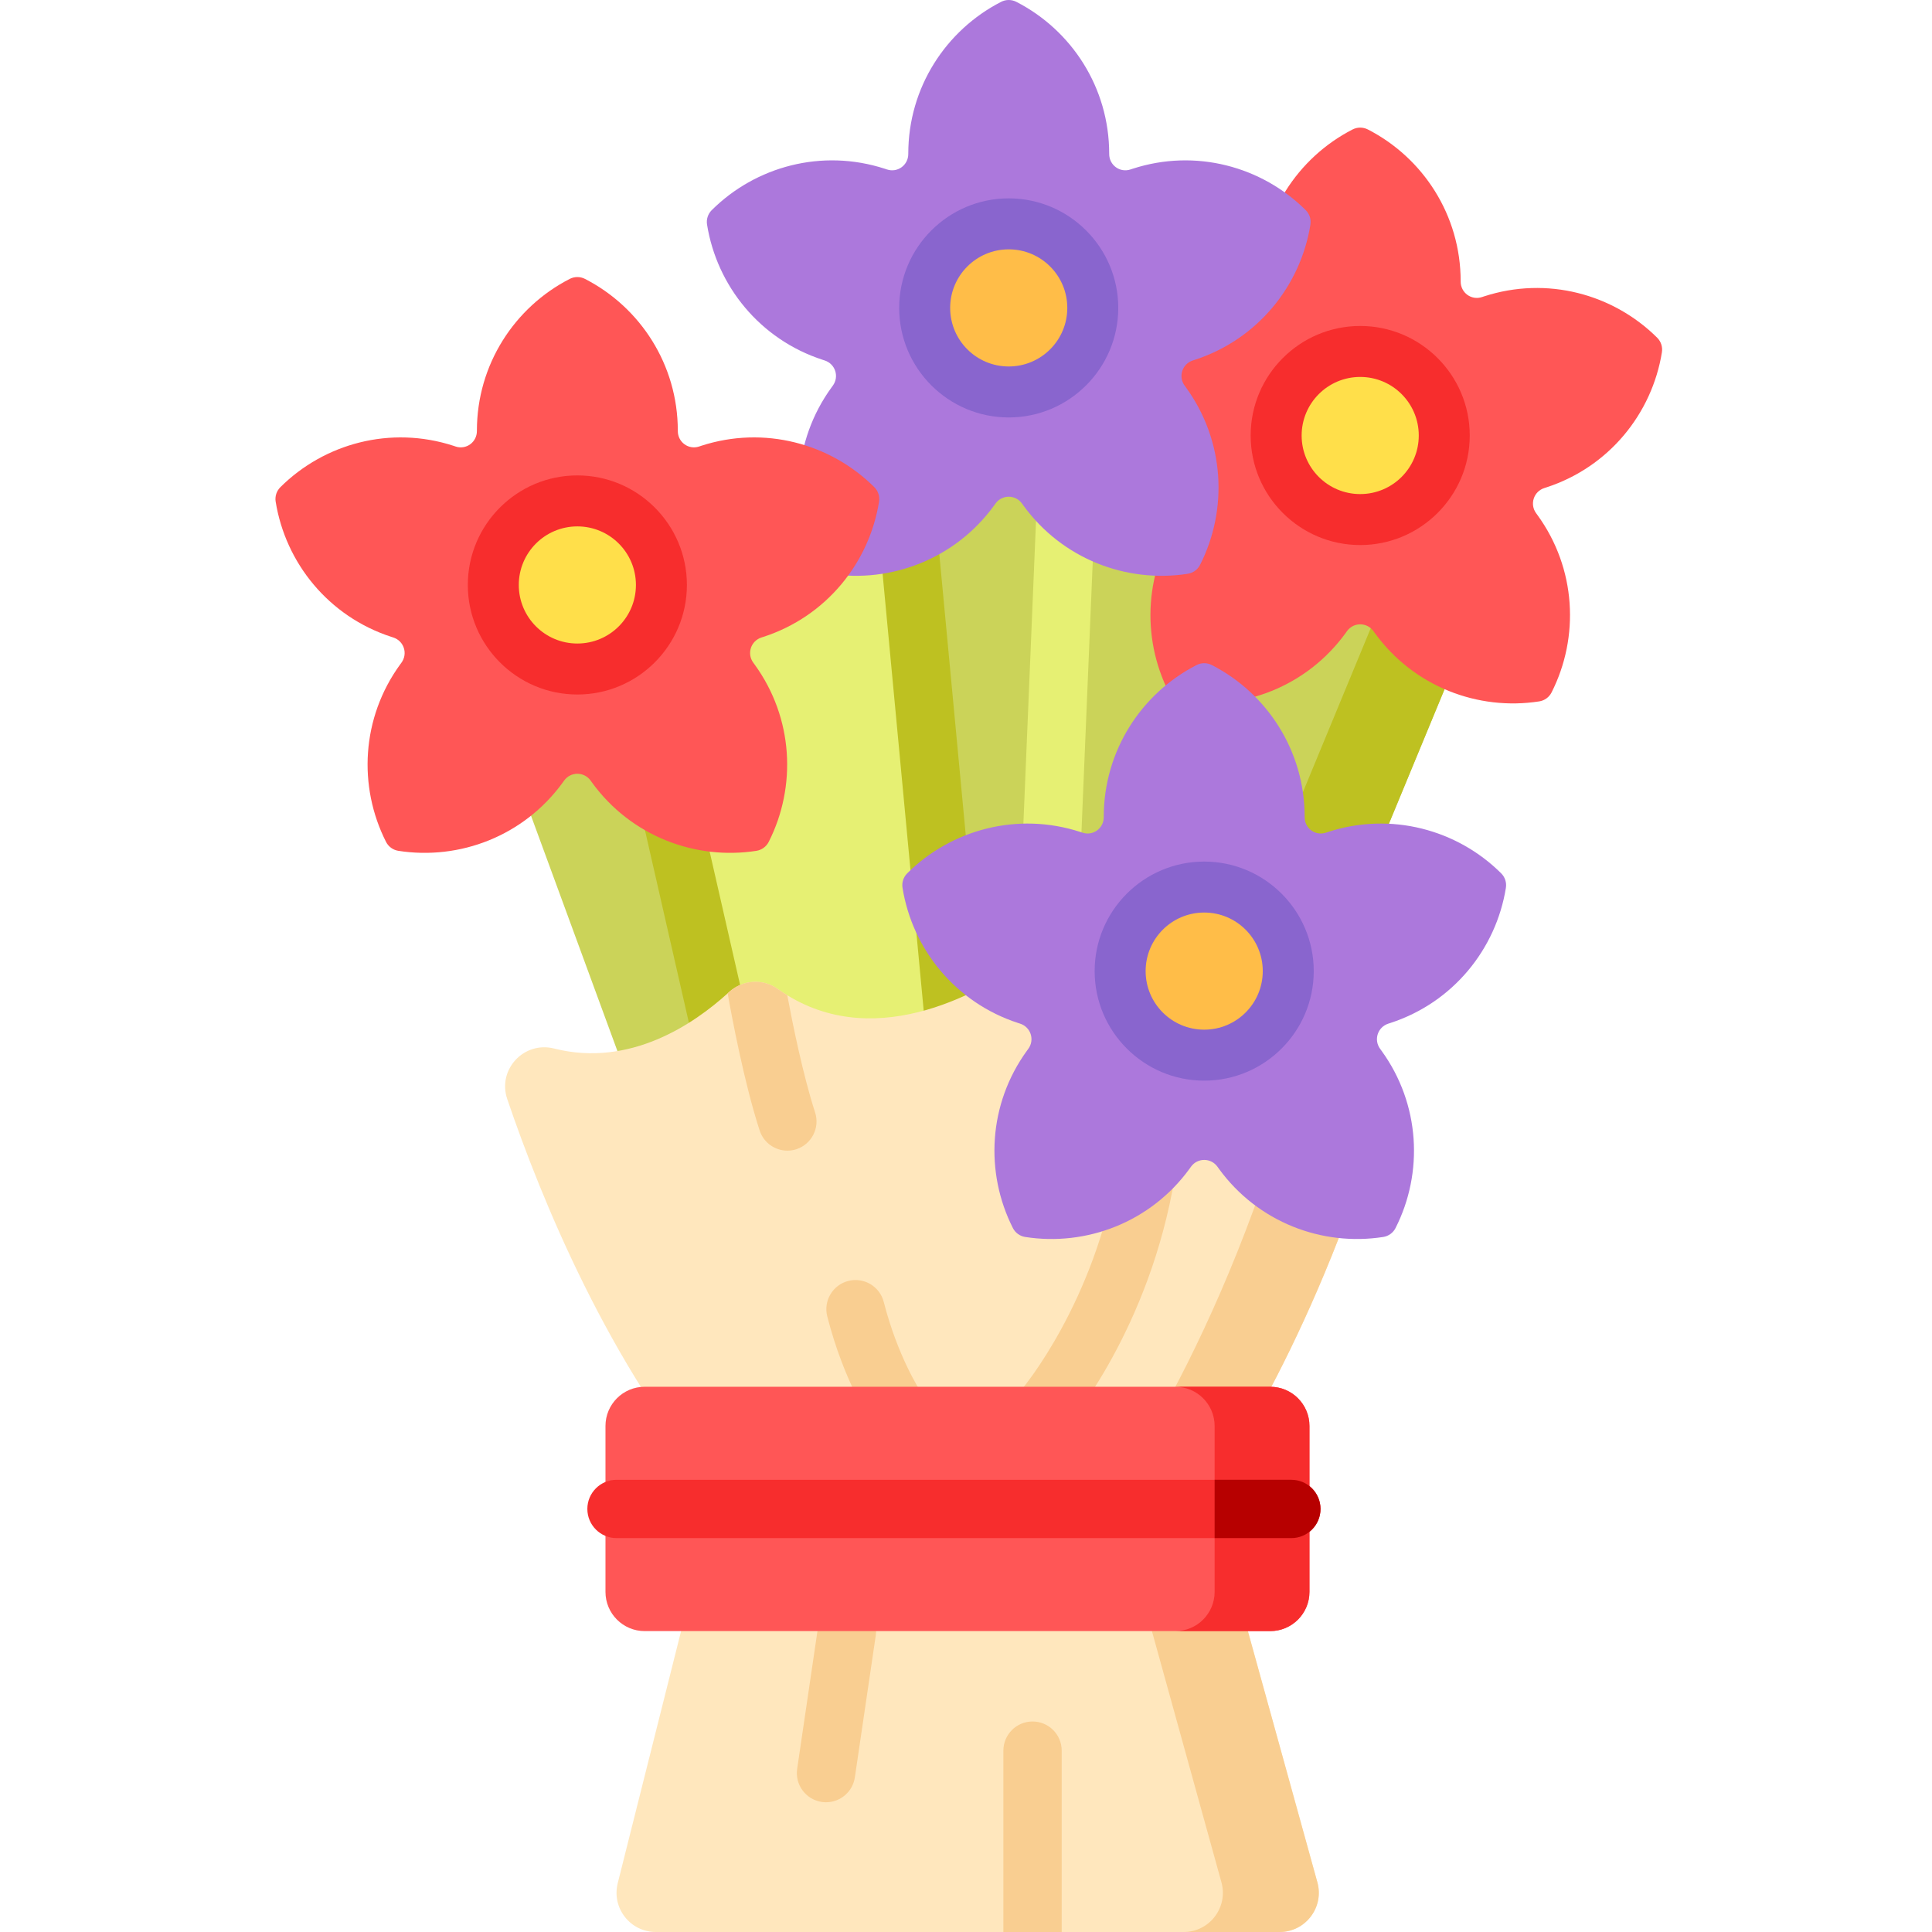 <?xml version="1.0" encoding="UTF-8"?>
<!DOCTYPE svg PUBLIC '-//W3C//DTD SVG 1.0//EN'
          'http://www.w3.org/TR/2001/REC-SVG-20010904/DTD/svg10.dtd'>
<svg contentScriptType="text/ecmascript" width="100pt" xmlns:xlink="http://www.w3.org/1999/xlink" zoomAndPan="magnify" contentStyleType="text/css" viewBox="-72 0 511 512" height="100.0pt" preserveAspectRatio="xMidYMid meet" xmlns="http://www.w3.org/2000/svg" version="1.0"
><path style="fill:#cbd359;" d="m340.129 110.598-87.297 211.02h-145.891l-53.488-145.684 125.895-64.992zm0 0"
  /><path style="fill:#e6f073;" d="m202.215 134.191-3.84 92.09c5.141.387 10.312.422 15.453.676l3.871-92.766zm0 0"
  /><path style="fill:#bec121;" d="m340.129 110.598-87.297 211.02h-26.25l87.273-210.969zm0 0"
  /><path style="fill:#e6f073;" d="m185.117 321.617h-55.582l-37.766-165.469 74.172-38.285zm0 0"
  /><path style="fill:#bec121;" d="m129.531 329.344c-3.527 0-6.711-2.426-7.527-6.008l-37.766-165.469c-.953-4.16 1.652-8.305 5.812-9.254 4.156-.953 8.301 1.656 9.25 5.812l37.77 165.473c.949 4.16-1.656 8.301-5.816 9.25-.578.133-1.156.195-1.723.195zm0 0"
  /><path style="fill:#bec121;" d="m185.105 329.344c-3.941 0-7.305-3-7.684-7.004l-19.172-203.754c-.402-4.25 2.719-8.016 6.969-8.418 4.246-.398 8.016 2.723 8.414 6.969l19.176 203.758c.398 4.246-2.723 8.016-6.969 8.414-.246.023-.492.035-.734.035zm0 0"
  /><path style="fill:#ff5656;" d="m367.922 93.34c.223-1.406-.238-2.828-1.246-3.836-11.637-11.578-29.191-16.387-45.875-10.965-.18.059-.363.117-.543.18-2.812.953-5.668-1.133-5.664-4.105 0-.023 0-.047 0-.07 0-17.543-9.996-32.75-24.605-40.238-1.27-.648-2.766-.648-4.035 0-14.609 7.488-24.605 22.695-24.605 40.238v.07c.004 2.973-2.852 5.059-5.664 4.105-.18-.062-.363-.121-.543-.18-16.684-5.422-34.238-.613-45.875 10.965-1.008 1.008-1.473 2.43-1.246 3.836 2.609 16.211 13.98 30.418 30.668 35.84.152.047.305.098.453.145 2.871.898 3.984 4.316 2.188 6.727-.105.145-.211.289-.316.434-10.312 14.191-11.164 32.371-3.746 47.016.645 1.273 1.855 2.152 3.266 2.371 16.219 2.531 33.246-3.898 43.559-18.09.117-.164.234-.328.352-.496 1.727-2.445 5.332-2.445 7.059 0 .117.168.238.332.355.496 10.312 14.191 27.34 20.621 43.559 18.09 1.41-.219 2.621-1.098 3.262-2.371 7.418-14.645 6.57-32.824-3.742-47.016-.105-.145-.211-.289-.316-.434-1.801-2.41-.688-5.828 2.184-6.727.152-.047.305-.098.457-.145 16.68-5.422 28.055-19.629 30.664-35.84zm0 0"
  /><path style="fill:#f72d2d;" d="m287.969 144.445c-16.008 0-29.031-13.023-29.031-29.031 0-16.004 13.023-29.027 29.031-29.027s29.031 13.023 29.031 29.027c0 16.008-13.023 29.031-29.031 29.031zm0 0"
  /><path style="fill:#ffdf4a;" d="m303.488 115.414c0 8.574-6.949 15.52-15.52 15.52s-15.52-6.945-15.52-15.52c0-8.57 6.949-15.52 15.52-15.52s15.52 6.949 15.52 15.52zm0 0"
  /><path style="fill:#ac78dc;" d="m274.773 59.523c.227-1.406-.234-2.828-1.246-3.836-11.637-11.578-29.188-16.387-45.871-10.965-.184.059-.363.117-.543.18-2.816.953-5.672-1.137-5.664-4.105 0-.023 0-.047 0-.07 0-17.543-10-32.75-24.609-40.238-1.266-.652-2.766-.652-4.031 0-14.609 7.488-24.605 22.695-24.605 40.238v.07c.004 2.969-2.852 5.059-5.668 4.105-.18-.062-.359-.121-.539-.18-16.688-5.422-34.242-.613-45.875 10.965-1.012 1.008-1.473 2.43-1.246 3.836 2.605 16.211 13.98 30.418 30.668 35.84.152.047.301.098.453.145 2.871.898 3.984 4.316 2.188 6.727-.105.145-.215.289-.316.434-10.312 14.191-11.164 32.371-3.746 47.016.645 1.273 1.855 2.152 3.262 2.371 16.219 2.531 33.246-3.898 43.559-18.09.121-.164.238-.332.355-.496 1.727-2.445 5.332-2.445 7.059 0 .117.164.234.332.355.496 10.309 14.191 27.336 20.621 43.559 18.09 1.406-.219 2.617-1.098 3.262-2.371 7.418-14.645 6.566-32.824-3.746-47.016-.105-.145-.211-.289-.316-.434-1.797-2.41-.684-5.828 2.188-6.727.152-.051.305-.098.453-.145 16.684-5.422 28.059-19.629 30.664-35.84zm0 0"
  /><path style="fill:#8965ce;" d="m194.824 110.629c-16.008 0-29.031-13.023-29.031-29.031 0-16.008 13.023-29.031 29.031-29.031 16.008 0 29.027 13.023 29.027 29.031 0 16.008-13.02 29.031-29.027 29.031zm0 0"
  /><path style="fill:#ffbd48;" d="m210.344 81.598c0 8.574-6.949 15.52-15.52 15.52-8.57 0-15.52-6.945-15.52-15.52 0-8.57 6.949-15.52 15.52-15.52 8.57 0 15.52 6.949 15.52 15.52zm0 0"
  /><path style="fill:#ffe7bd;" d="m291.512 301.934c-18.906 59.668-43.598 93.152-43.598 93.152h-130.578c-28.453-33.402-46.355-77.203-55.41-103.812-2.66-7.828 4.418-15.434 12.434-13.402 20.109 5.098 37.098-6.574 45.977-14.629.113-.105.227-.195.328-.301 3.578-3.297 8.996-3.695 12.949-.863.836.598 1.68 1.152 2.523 1.668 24.398 15.02 52.168-1.203 64.223-9.973 3.668-2.668 8.633-2.594 12.281.086 26.434 19.426 50.836 13.566 68.25 3.387 3.469 14.918 7.18 29.773 10.621 44.688zm0 0"
  /><g style="fill:#f9ce91;"
  ><path d="m165.129 380.902c-2.469 0-4.898-1.184-6.391-3.379-.305-.449-7.535-11.188-12.004-28.66-1.055-4.137 1.438-8.344 5.57-9.402 4.137-1.055 8.344 1.438 9.402 5.574 3.742 14.637 9.742 23.703 9.801 23.793 2.402 3.523 1.492 8.332-2.035 10.734-1.332.906-2.844 1.34-4.344 1.34zm0 0"
    /><path d="m204.184 380.902c-1.781 0-3.574-.613-5.031-1.867-3.234-2.781-3.605-7.652-.832-10.887.316-.371 19.367-23.145 25.266-58.75.699-4.211 4.676-7.055 8.887-6.359 4.207.695 7.055 4.676 6.359 8.883-6.66 40.188-27.887 65.246-28.785 66.293-1.527 1.777-3.688 2.688-5.863 2.688zm0 0"
    /><path d="m280.891 257.25c-1.621.949-3.305 1.859-5.043 2.711.488 1.609.582 3.406.156 5.289-18.582 82.465-53.52 129.832-53.52 129.832h25.43s24.691-33.477 43.598-93.137c-3.445-14.918-7.148-29.781-10.621-44.695zm0 0"
    /><path d="m138.539 304.562c-.785.246-1.586.371-2.379.371-3.258 0-6.285-2.082-7.348-5.348-4.121-12.703-7.395-30.227-8.477-36.344.113-.105.227-.195.328-.301 3.578-3.297 8.996-3.695 12.949-.863.836.598 1.68 1.152 2.523 1.668 1.383 7.398 4.152 21.121 7.379 31.082 1.309 4.059-.918 8.414-4.977 9.734zm0 0"
  /></g
  ><path style="fill:#ffe7bd;" d="m266.602 512h-165.312c-6.77 0-11.734-6.367-10.086-12.93l26.133-103.984h130.578l28.711 103.75c1.824 6.613-3.152 13.164-10.023 13.164zm0 0"
  /><path style="fill:#f9ce91;" d="m146.41 477.617c-.375 0-.754-.027-1.133-.082-4.223-.625-7.141-4.551-6.52-8.773l5.543-37.629c.621-4.223 4.551-7.141 8.77-6.52 4.223.621 7.141 4.547 6.52 8.77l-5.543 37.633c-.566 3.84-3.867 6.602-7.637 6.602zm0 0"
  /><path style="fill:#f9ce91;" d="m266.609 512h-25.43c6.867 0 11.848-6.547 10.016-13.168l-28.715-103.746h25.434l28.703 103.746c1.84 6.621-3.148 13.168-10.008 13.168zm0 0"
  /><path style="fill:#ff5656;" d="m264.129 432.258h-165.781c-5.738 0-10.391-4.652-10.391-10.395v-43.961c0-5.738 4.652-10.395 10.391-10.395h165.781c5.738 0 10.391 4.656 10.391 10.395v43.961c0 5.742-4.652 10.395-10.391 10.395zm0 0"
  /><path style="fill:#f72d2d;" d="m274.516 377.906v43.957c0 5.738-4.645 10.395-10.391 10.395h-25.129c5.734 0 10.391-4.656 10.391-10.395v-43.957c0-5.738-4.656-10.395-10.391-10.395h25.129c5.746 0 10.391 4.656 10.391 10.395zm0 0"
  /><path style="fill:#f9ce91;" d="m208.859 463.941v48.059h-15.453v-48.059c0-4.273 3.461-7.727 7.727-7.727 4.273 0 7.727 3.453 7.727 7.727zm0 0"
  /><path style="fill:#f72d2d;" d="m277.449 399.883c0 4.266-3.453 7.727-7.727 7.727h-178.84c-4.266 0-7.727-3.461-7.727-7.727 0-4.262 3.461-7.723 7.727-7.723h178.84c4.273 0 7.727 3.461 7.727 7.723zm0 0"
  /><path style="fill:#b70000;" d="m277.449 399.883c0 4.266-3.453 7.727-7.727 7.727h-20.336v-15.453h20.336c4.273.004 7.727 3.465 7.727 7.727zm0 0"
  /><path style="fill:#ff5656;" d="m160.457 132.945c.227-1.406-.238-2.832-1.246-3.836-11.637-11.578-29.191-16.391-45.875-10.969-.18.062-.363.121-.543.184-2.812.953-5.668-1.137-5.664-4.105 0-.023 0-.047 0-.07 0-17.543-9.996-32.75-24.605-40.238-1.27-.652-2.766-.652-4.035 0-14.609 7.488-24.605 22.695-24.605 40.238v.07c.004 2.969-2.852 5.059-5.664 4.105-.18-.062-.363-.121-.543-.184-16.684-5.418-34.238-.609-45.875 10.969-1.008 1.004-1.473 2.43-1.246 3.836 2.609 16.207 13.984 30.414 30.668 35.836.152.051.305.098.457.145 2.871.902 3.98 4.316 2.184 6.73-.105.145-.211.285-.316.43-10.312 14.195-11.164 32.375-3.746 47.02.645 1.27 1.859 2.152 3.266 2.371 16.219 2.531 33.246-3.898 43.559-18.094.117-.164.238-.328.352-.492 1.73-2.445 5.332-2.445 7.062 0 .117.164.234.328.352.492 10.312 14.195 27.34 20.621 43.559 18.094 1.41-.219 2.621-1.102 3.266-2.371 7.418-14.645 6.566-32.824-3.746-47.02-.105-.141-.211-.285-.316-.43-1.801-2.414-.688-5.828 2.184-6.73.152-.047.305-.094.457-.145 16.684-5.418 28.059-19.629 30.664-35.836zm0 0"
  /><path style="fill:#f72d2d;" d="m80.504 184.051c-16.004 0-29.027-13.023-29.027-29.031 0-16.008 13.023-29.031 29.027-29.031 16.008 0 29.031 13.023 29.031 29.031 0 16.008-13.023 29.031-29.031 29.031zm0 0"
  /><path style="fill:#ffdf4a;" d="m96.027 155.02c0 8.57-6.949 15.52-15.523 15.52-8.57 0-15.52-6.949-15.52-15.52 0-8.57 6.949-15.52 15.52-15.52 8.574 0 15.523 6.949 15.523 15.52zm0 0"
  /><path style="fill:#ac78dc;" d="m326.574 235.277c.227-1.406-.234-2.828-1.246-3.836-11.633-11.578-29.188-16.387-45.871-10.965-.184.059-.363.117-.543.18-2.816.953-5.672-1.133-5.664-4.105 0-.023 0-.047 0-.07 0-17.543-10-32.75-24.609-40.238-1.266-.652-2.766-.652-4.031 0-14.609 7.488-24.605 22.695-24.605 40.238v.07c.004 2.973-2.852 5.059-5.668 4.105-.18-.062-.359-.121-.539-.18-16.688-5.422-34.242-.613-45.875 10.965-1.012 1.008-1.473 2.43-1.246 3.836 2.605 16.211 13.98 30.418 30.668 35.84.152.047.301.098.453.145 2.871.898 3.984 4.316 2.188 6.727-.105.145-.215.289-.316.434-10.312 14.191-11.164 32.371-3.746 47.016.645 1.273 1.855 2.152 3.262 2.371 16.223 2.531 33.246-3.898 43.559-18.09.121-.164.238-.332.355-.496 1.727-2.445 5.332-2.445 7.059 0 .117.164.234.332.355.496 10.312 14.191 27.336 20.621 43.559 18.09 1.406-.219 2.617-1.098 3.262-2.371 7.418-14.645 6.566-32.824-3.746-47.016-.105-.145-.211-.289-.316-.434-1.797-2.41-.684-5.828 2.188-6.727.152-.051.305-.098.453-.145 16.684-5.422 28.059-19.629 30.664-35.84zm0 0"
  /><path style="fill:#8965ce;" d="m246.625 286.383c-16.008 0-29.031-13.023-29.031-29.031 0-16.008 13.023-29.027 29.031-29.027s29.031 13.02 29.031 29.027c0 16.008-13.023 29.031-29.031 29.031zm0 0"
  /><path style="fill:#ffbd48;" d="m262.145 257.352c0 8.574-6.949 15.52-15.52 15.52s-15.52-6.945-15.52-15.52c0-8.57 6.949-15.52 15.52-15.52s15.52 6.949 15.52 15.52zm0 0"
/></svg
>
